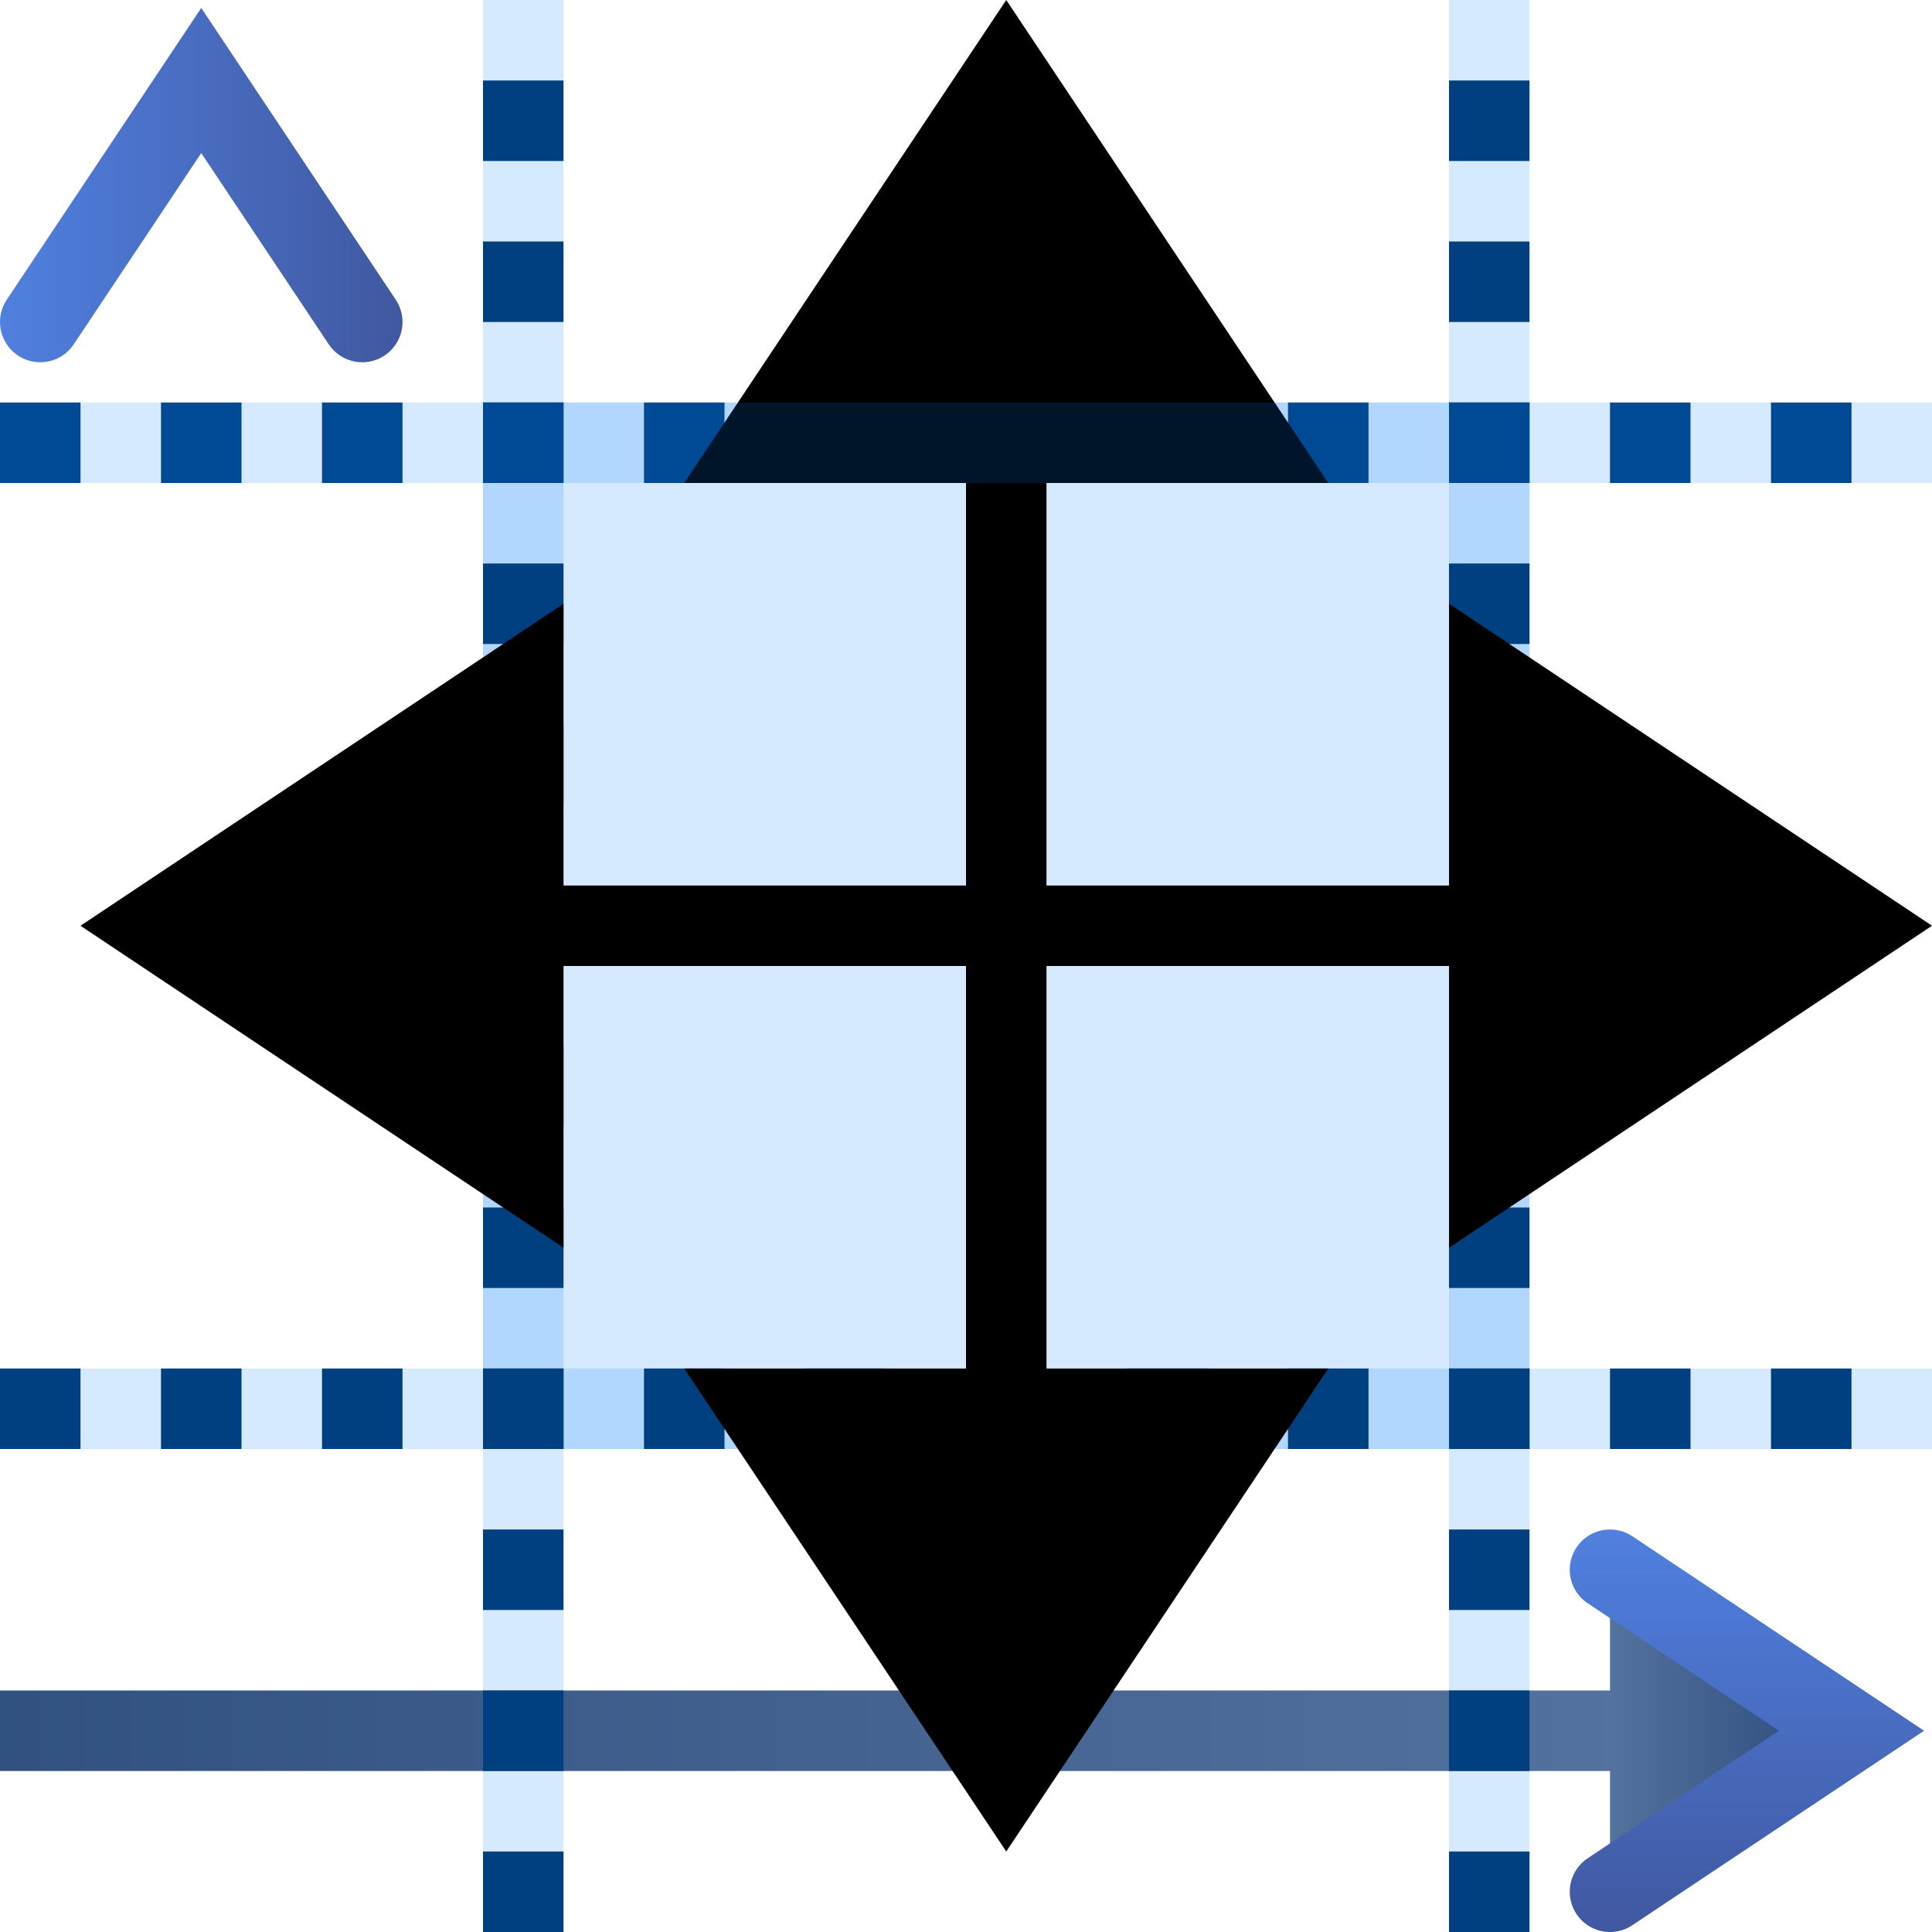 <svg height="24" width="24" xmlns="http://www.w3.org/2000/svg" xmlns:xlink="http://www.w3.org/1999/xlink">
  <linearGradient id="a">
    <stop offset="0" stop-color="#305080"/>
    <stop offset="1" stop-color="#5b79a4"/>
  </linearGradient>
  <linearGradient id="b" gradientUnits="userSpaceOnUse" x1="-.5" x2="24.5" xlink:href="#a" y1="21.5" y2="21.5"/>
  <linearGradient id="c" gradientUnits="userSpaceOnUse" x1="20" x2="20" y1="19" y2="24">
    <stop offset="0" stop-color="#5080e0"/>
    <stop offset="1" stop-color="#4058a0"/>
  </linearGradient>
  <linearGradient id="d" gradientUnits="userSpaceOnUse" x1="22.41" x2="19.5" xlink:href="#a" y1="21.5" y2="21.5"/>
  <g fill="none" stroke="#007eff" stroke-opacity=".165">
    <path d="m18.5-0v24"/>
    <path d="m6.5-0v24"/>
    <path d="m0 17.5h24"/>
  </g>
  <path d="m6 5h13v13h-13z" fill="#007cff" fill-opacity=".167"/>
  <path d="m0 21.5h23" fill="none" stroke="url(#b)"/>
  <path d="m20 19.5 3 2-3 2" fill="url(#d)" fill-rule="evenodd" stroke="url(#c)" stroke-linecap="round"/>
  <g transform="matrix(0 -1 1 0 -19 24)">
    <path d="m0 21.5h23" fill="none" stroke="url(#b)"/>
    <path d="m20 19.5 3 2-3 2" fill="url(#d)" fill-rule="evenodd" stroke="url(#c)" stroke-linecap="round"/>
  </g>
  <g fill="none" stroke="#003f80" stroke-dasharray="1 1">
    <path d="m0 17.5h24"/>
    <path d="m0 5.5h24"/>
    <path d="m6.5 1v24"/>
    <path d="m18.5 1v24"/>
  </g>
  <g transform="translate(0 1)">
    <path d="m12.5 18v-15" fill="none" stroke="#000"/>
    <g fill-rule="evenodd">
      <path d="m8.5 5 4-6 4 6"/>
      <path d="m8.5 16 4 6 4-6"/>
    </g>
  </g>
  <g transform="matrix(0 -1 1 0 2 24)">
    <path d="m12.5 18v-15" fill="none" stroke="#000"/>
    <g fill-rule="evenodd">
      <path d="m8.5 5 4-6 4 6"/>
      <path d="m8.5 16 4 6 4-6"/>
    </g>
  </g>
  <path d="m0 5.5h24" fill="none" stroke="#007eff" stroke-opacity=".165"/>
</svg>
